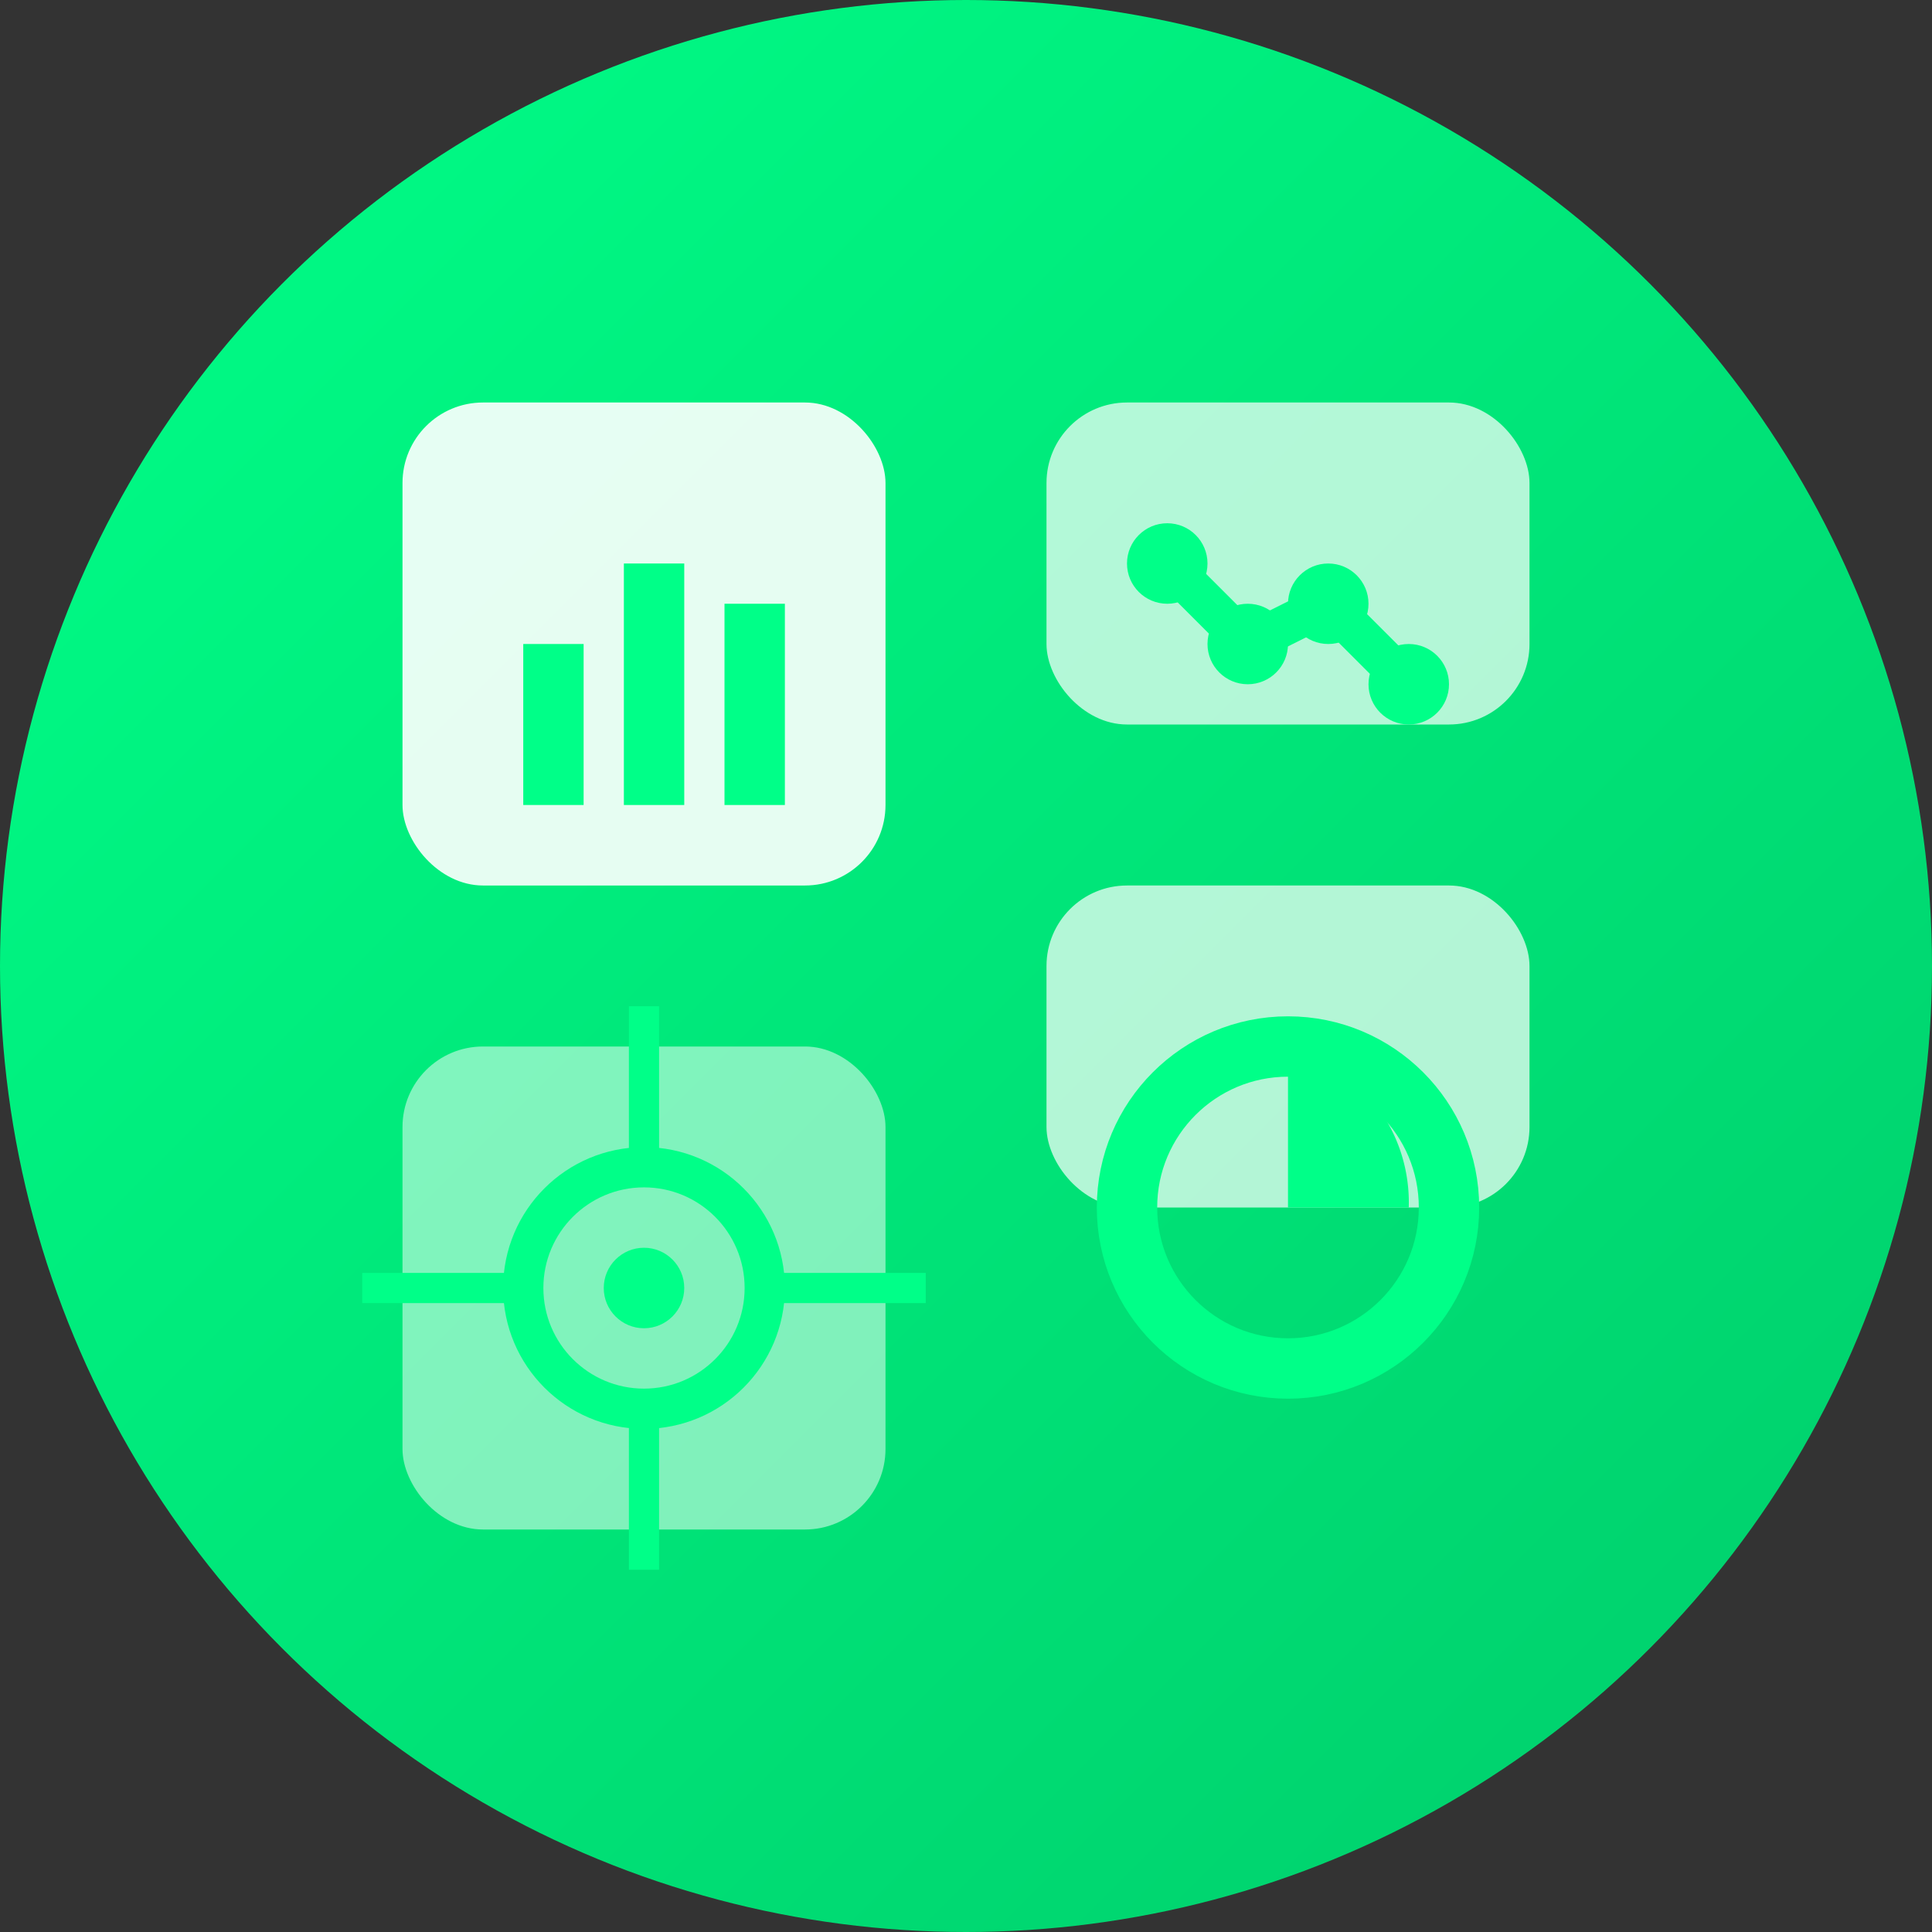<svg width="96" height="96" viewBox="0 0 96 96" fill="none" xmlns="http://www.w3.org/2000/svg">
  <rect x="0" y="0" width="96" height="96" fill="#333333" stroke="none"/>
  <!-- Background circle -->
  <circle cx="48" cy="48" r="48" fill="url(#dashboardGradient)"/>
  
  <!-- Dashboard grid -->
  <rect x="20" y="20" width="24" height="24" rx="4" fill="white" opacity="0.9"/>
  <rect x="52" y="20" width="24" height="16" rx="4" fill="white" opacity="0.7"/>
  <rect x="52" y="44" width="24" height="16" rx="4" fill="white" opacity="0.7"/>
  <rect x="20" y="52" width="24" height="24" rx="4" fill="white" opacity="0.5"/>
  
  <!-- Chart bars -->
  <rect x="26" y="32" width="3" height="8" fill="#00ff88"/>
  <rect x="31" y="28" width="3" height="12" fill="#00ff88"/>
  <rect x="36" y="30" width="3" height="10" fill="#00ff88"/>
  
  <!-- Chart line -->
  <path d="M58 28 L62 32 L66 30 L70 34" stroke="#00ff88" stroke-width="2" fill="none"/>
  <circle cx="58" cy="28" r="2" fill="#00ff88"/>
  <circle cx="62" cy="32" r="2" fill="#00ff88"/>
  <circle cx="66" cy="30" r="2" fill="#00ff88"/>
  <circle cx="70" cy="34" r="2" fill="#00ff88"/>
  
  <!-- Pie chart -->
  <circle cx="64" cy="60" r="8" fill="none" stroke="#00ff88" stroke-width="3"/>
  <path d="M64 52 A8 8 0 0 1 70 60 L64 60 Z" fill="#00ff88"/>
  
  <!-- Settings gear -->
  <circle cx="32" cy="64" r="6" fill="none" stroke="#00ff88" stroke-width="2"/>
  <circle cx="32" cy="64" r="2" fill="#00ff88"/>
  <path d="M32 58 L32 50 M32 78 L32 70 M26 64 L18 64 M46 64 L38 64" stroke="#00ff88" stroke-width="1.5"/>
  
  <!-- Gradient definition -->
  <defs>
    <linearGradient id="dashboardGradient" x1="0%" y1="0%" x2="100%" y2="100%">
      <stop offset="0%" style="stop-color:#00ff88;stop-opacity:1" />
      <stop offset="100%" style="stop-color:#00cc6a;stop-opacity:1" />
    </linearGradient>
  </defs>
</svg>
